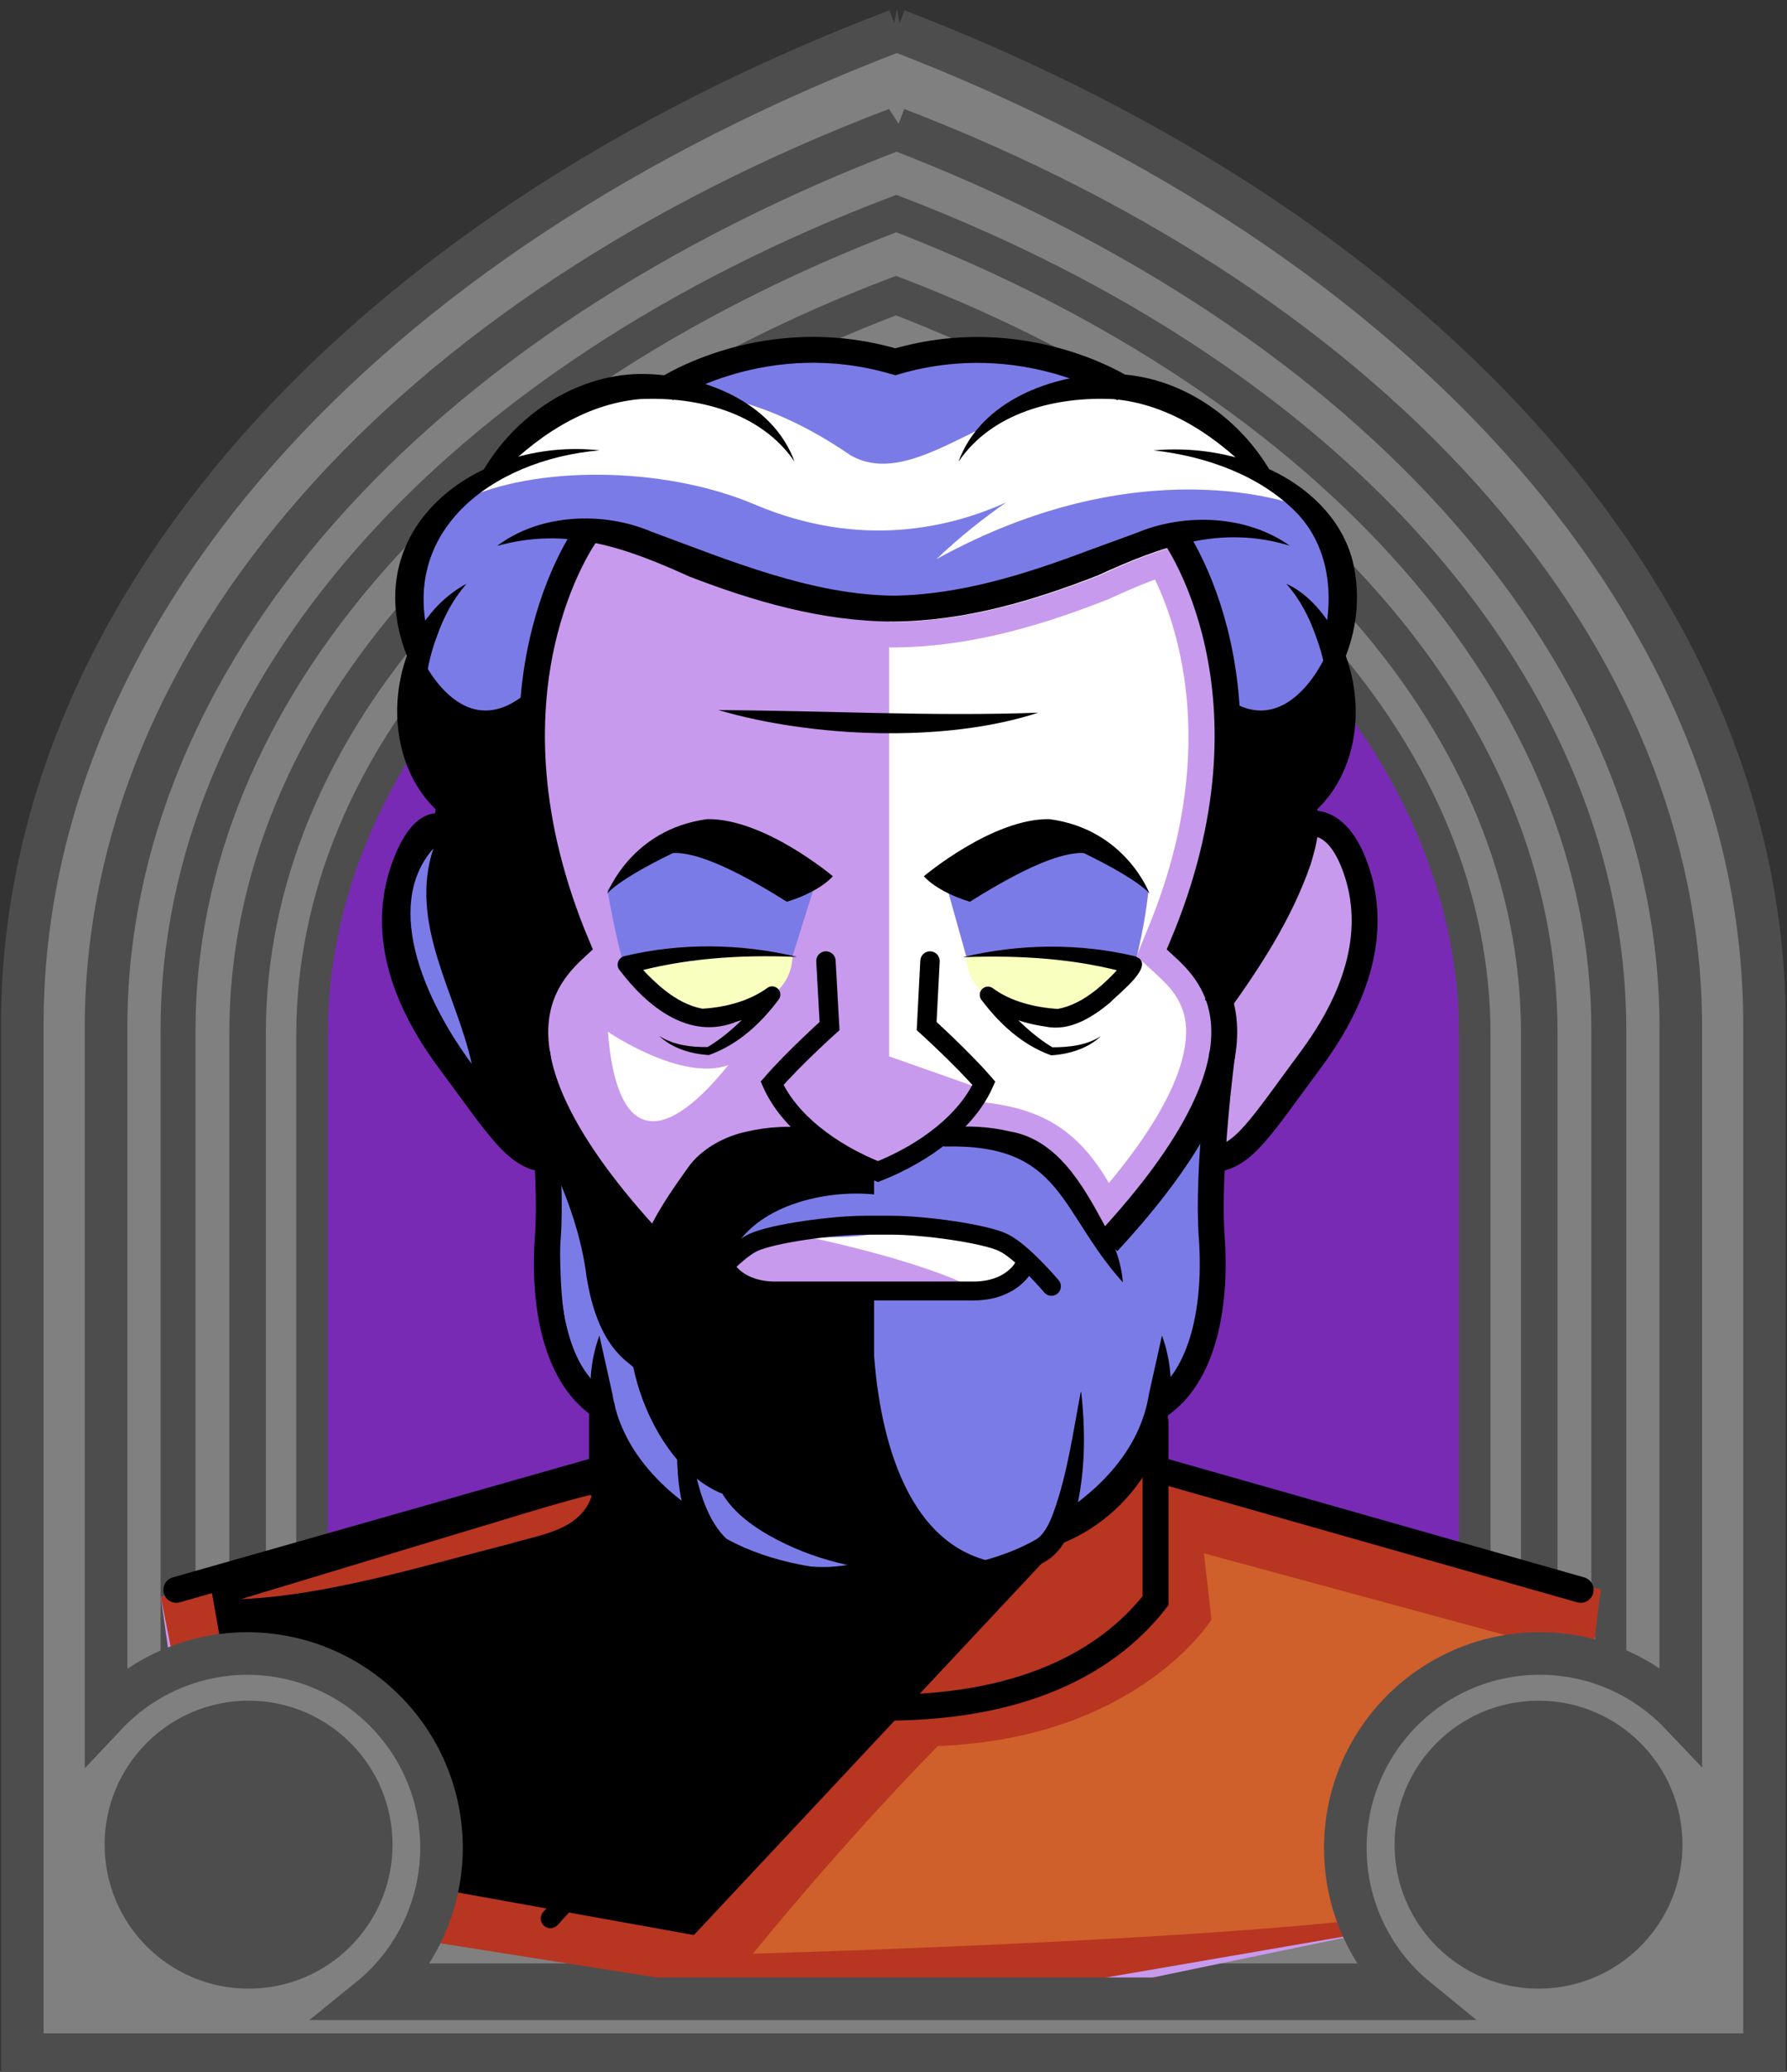 <svg id="Capa_2" xmlns="http://www.w3.org/2000/svg" xmlns:xlink="http://www.w3.org/1999/xlink" viewBox="0 0 69.02 80">
<rect x="0" y="0" width="69.02" height="80" fill="#333333" stroke="none"/>
<defs >
<style >
.cls-1{fill:#c89aed;}.cls-2{fill:#fff;}.cls-3{fill:#f8ffbf;}.cls-4{fill:#7b7be8;}.cls-5{fill:#a88347;}.cls-6{fill:#782ab5;}.cls-7,.cls-8,.cls-9,.cls-10,.cls-11,.cls-12,.cls-13{fill:none;}.cls-7,.cls-8,.cls-12,.cls-13{stroke:#000;stroke-miterlimit:10;}.cls-8,.cls-9,.cls-12,.cls-13{stroke-linecap:round;}.cls-9{stroke:#deb778;stroke-dasharray:0 0 0 4.06;stroke-linejoin:round;}.cls-14{fill:#deb778;}.cls-15{fill:url(#USGS_19_Inundación_de_tierra_2);}.cls-11{stroke:#1d1d1b;stroke-dasharray:0 0 2 2;stroke-width:.3px;}.cls-16{fill:#cf5f2b;}.cls-12{stroke-width:.75px;}.cls-17{fill:#fcf0c5;}.cls-13{stroke-width:.73px;}.cls-18{fill:#b83521;}
</style>
<pattern id="USGS_19_Inundación_de_tierra_2" x="0" y="0" width="72" height="72" patternTransform="translate(339.52 -16207) rotate(-90)" patternUnits="userSpaceOnUse" viewBox="0 0 72 72">
<g >
<rect class="cls-10" width="72" height="72">
</rect>
<g >
<line class="cls-11" x1="71" y1="71" x2="144.44" y2="71">
</line>
<line class="cls-11" x1="71" y1="67" x2="144.44" y2="67">
</line>
<line class="cls-11" x1="71" y1="63" x2="144.44" y2="63">
</line>
<line class="cls-11" x1="71" y1="59" x2="144.44" y2="59">
</line>
<line class="cls-11" x1="71" y1="55" x2="144.44" y2="55">
</line>
<line class="cls-11" x1="71" y1="51" x2="144.44" y2="51">
</line>
<line class="cls-11" x1="71" y1="47" x2="144.44" y2="47">
</line>
<line class="cls-11" x1="71" y1="43" x2="144.44" y2="43">
</line>
<line class="cls-11" x1="71" y1="39" x2="144.44" y2="39">
</line>
<line class="cls-11" x1="71" y1="35" x2="144.44" y2="35">
</line>
<line class="cls-11" x1="71" y1="31" x2="144.44" y2="31">
</line>
<line class="cls-11" x1="71" y1="27" x2="144.44" y2="27">
</line>
<line class="cls-11" x1="71" y1="23" x2="144.44" y2="23">
</line>
<line class="cls-11" x1="71" y1="19" x2="144.44" y2="19">
</line>
<line class="cls-11" x1="71" y1="15" x2="144.44" y2="15">
</line>
<line class="cls-11" x1="71" y1="11" x2="144.44" y2="11">
</line>
<line class="cls-11" x1="71" y1="7" x2="144.44" y2="7">
</line>
<line class="cls-11" x1="71" y1="3" x2="144.44" y2="3">
</line>
</g>
<g >
<line class="cls-11" x1="-1" y1="71" x2="72.44" y2="71">
</line>
<line class="cls-11" x1="-1" y1="67" x2="72.44" y2="67">
</line>
<line class="cls-11" x1="-1" y1="63" x2="72.44" y2="63">
</line>
<line class="cls-11" x1="-1" y1="59" x2="72.44" y2="59">
</line>
<line class="cls-11" x1="-1" y1="55" x2="72.44" y2="55">
</line>
<line class="cls-11" x1="-1" y1="51" x2="72.44" y2="51">
</line>
<line class="cls-11" x1="-1" y1="47" x2="72.44" y2="47">
</line>
<line class="cls-11" x1="-1" y1="43" x2="72.44" y2="43">
</line>
<line class="cls-11" x1="-1" y1="39" x2="72.44" y2="39">
</line>
<line class="cls-11" x1="-1" y1="35" x2="72.44" y2="35">
</line>
<line class="cls-11" x1="-1" y1="31" x2="72.44" y2="31">
</line>
<line class="cls-11" x1="-1" y1="27" x2="72.44" y2="27">
</line>
<line class="cls-11" x1="-1" y1="23" x2="72.44" y2="23">
</line>
<line class="cls-11" x1="-1" y1="19" x2="72.44" y2="19">
</line>
<line class="cls-11" x1="-1" y1="15" x2="72.44" y2="15">
</line>
<line class="cls-11" x1="-1" y1="11" x2="72.44" y2="11">
</line>
<line class="cls-11" x1="-1" y1="7" x2="72.44" y2="7">
</line>
<line class="cls-11" x1="-1" y1="3" x2="72.44" y2="3">
</line>
<line class="cls-11" x1="1.04" y1="69" x2="74.48" y2="69">
</line>
<line class="cls-11" x1="1.04" y1="65" x2="74.48" y2="65">
</line>
<line class="cls-11" x1="1.04" y1="61" x2="74.48" y2="61">
</line>
<line class="cls-11" x1="1.04" y1="57" x2="74.48" y2="57">
</line>
<line class="cls-11" x1="1.04" y1="53" x2="74.48" y2="53">
</line>
<line class="cls-11" x1="1.04" y1="49" x2="74.48" y2="49">
</line>
<line class="cls-11" x1="1.04" y1="45" x2="74.48" y2="45">
</line>
<line class="cls-11" x1="1.04" y1="41" x2="74.48" y2="41">
</line>
<line class="cls-11" x1="1.04" y1="37" x2="74.48" y2="37">
</line>
<line class="cls-11" x1="1.04" y1="33" x2="74.48" y2="33">
</line>
<line class="cls-11" x1="1.04" y1="29" x2="74.48" y2="29">
</line>
<line class="cls-11" x1="1.04" y1="25" x2="74.48" y2="25">
</line>
<line class="cls-11" x1="1.04" y1="21" x2="74.48" y2="21">
</line>
<line class="cls-11" x1="1.04" y1="17" x2="74.48" y2="17">
</line>
<line class="cls-11" x1="1.04" y1="13" x2="74.48" y2="13">
</line>
<line class="cls-11" x1="1.04" y1="9" x2="74.48" y2="9">
</line>
<line class="cls-11" x1="1.04" y1="5" x2="74.48" y2="5">
</line>
<line class="cls-11" x1="1.04" y1="1" x2="74.48" y2="1">
</line>
</g>
<g >
<line class="cls-11" x1="-73" y1="71" x2=".44" y2="71">
</line>
<line class="cls-11" x1="-73" y1="67" x2=".44" y2="67">
</line>
<line class="cls-11" x1="-73" y1="63" x2=".44" y2="63">
</line>
<line class="cls-11" x1="-73" y1="59" x2=".44" y2="59">
</line>
<line class="cls-11" x1="-73" y1="55" x2=".44" y2="55">
</line>
<line class="cls-11" x1="-73" y1="51" x2=".44" y2="51">
</line>
<line class="cls-11" x1="-73" y1="47" x2=".44" y2="47">
</line>
<line class="cls-11" x1="-73" y1="43" x2=".44" y2="43">
</line>
<line class="cls-11" x1="-73" y1="39" x2=".44" y2="39">
</line>
<line class="cls-11" x1="-73" y1="35" x2=".44" y2="35">
</line>
<line class="cls-11" x1="-73" y1="31" x2=".44" y2="31">
</line>
<line class="cls-11" x1="-73" y1="27" x2=".44" y2="27">
</line>
<line class="cls-11" x1="-73" y1="23" x2=".44" y2="23">
</line>
<line class="cls-11" x1="-73" y1="19" x2=".44" y2="19">
</line>
<line class="cls-11" x1="-73" y1="15" x2=".44" y2="15">
</line>
<line class="cls-11" x1="-73" y1="11" x2=".44" y2="11">
</line>
<line class="cls-11" x1="-73" y1="7" x2=".44" y2="7">
</line>
<line class="cls-11" x1="-73" y1="3" x2=".44" y2="3">
</line>
<line class="cls-11" x1="-70.96" y1="69" x2="2.48" y2="69">
</line>
<line class="cls-11" x1="-70.96" y1="65" x2="2.48" y2="65">
</line>
<line class="cls-11" x1="-70.96" y1="61" x2="2.48" y2="61">
</line>
<line class="cls-11" x1="-70.96" y1="57" x2="2.48" y2="57">
</line>
<line class="cls-11" x1="-70.96" y1="53" x2="2.48" y2="53">
</line>
<line class="cls-11" x1="-70.96" y1="49" x2="2.48" y2="49">
</line>
<line class="cls-11" x1="-70.96" y1="45" x2="2.48" y2="45">
</line>
<line class="cls-11" x1="-70.96" y1="41" x2="2.48" y2="41">
</line>
<line class="cls-11" x1="-70.96" y1="37" x2="2.48" y2="37">
</line>
<line class="cls-11" x1="-70.96" y1="33" x2="2.48" y2="33">
</line>
<line class="cls-11" x1="-70.96" y1="29" x2="2.48" y2="29">
</line>
<line class="cls-11" x1="-70.96" y1="25" x2="2.48" y2="25">
</line>
<line class="cls-11" x1="-70.96" y1="21" x2="2.48" y2="21">
</line>
<line class="cls-11" x1="-70.96" y1="17" x2="2.48" y2="17">
</line>
<line class="cls-11" x1="-70.96" y1="13" x2="2.48" y2="13">
</line>
<line class="cls-11" x1="-70.96" y1="9" x2="2.48" y2="9">
</line>
<line class="cls-11" x1="-70.96" y1="5" x2="2.48" y2="5">
</line>
<line class="cls-11" x1="-70.96" y1="1" x2="2.48" y2="1">
</line>
</g>
</g>
</pattern>
</defs>

  <path
     id="path7641-4"
     style="fill:#782ab5;fill-opacity:1;stroke:#4d4d4d;stroke-width:1.622;stop-color:#000000"
     d="M 34.9,1.694 C 14.323,9.527 1.63,23.954 1.569,39.581 V 79.197 H 67.964 V 39.581 C 67.958,23.99 55.374,9.571 34.9,1.694 Z"/>
  <path
     id="path7641-7"
     style="fill:#808080;stroke:#4d4d4d;stroke-width:1.483;stop-color:#000000"
     d="M 34.629,5.043 C 15.816,12.204 4.154,25.395 4.154,39.683 V 76.559 H 64.859 V 39.683 c 0,-14.255 -11.51,-27.438 -30.23,-34.64 z m -0.012,3.436 C 51.537,14.988 61.942,26.904 61.942,39.789 v 33.828 H 7.072 v -33.828 c 0,-12.914 10.54,-24.837 27.545,-31.31 z"/>
  <path
     id="path7641-7-8"
     style="fill:#808080;stroke:#4d4d4d;stroke-width:1.35;stop-color:#000000"
     d="M 34.618,8.246 C 17.491,14.766 6.876,26.774 6.876,39.781 v 33.57 H 62.138 v -33.57 c 0,-12.977 -10.478,-24.978 -27.52,-31.535 z m -0.011,3.128 c 15.403,5.926 24.875,16.774 24.875,28.503 V 70.672 H 9.532 V 39.877 c 0,-11.756 9.595,-22.61 25.075,-28.503 z"/>
  <path
     id="path7641-7-8-0"
     style="fill:#808080;stroke:#4d4d4d;stroke-width:1.214;stop-color:#000000"
     d="M 34.607,11.526 C 19.207,17.389 9.662,28.186 9.662,39.881 V 70.066 H 59.352 V 39.881 c 0,-11.668 -9.422,-22.459 -24.745,-28.355 z m -0.01,2.812 c 13.85,5.329 22.366,15.083 22.366,25.629 V 67.657 H 12.05 V 39.968 c 0,-10.571 8.627,-20.33 22.547,-25.629 z"/>


<g id="Capa_10">
<g >
<path class="cls-1" d="M62.15,72.7l-26.11,5.42-28.2-4.97-1.63-11.48,17.17-4.88s-.27-.81-.45-2.44c-1.08-.9-1.9-4.42-1.99-9.48-1.62-1.18-5.24-5.25-5.6-8.14-.29-2.35,1.03-4.11,1.53-4.68,.12-.13,.19-.2,.19-.2,.64-1.36-1.86-1.89-1.09-6.96-.99-4.42,3.26-6.68,3.26-6.68,0,0,2.17-3.62,6.86-3.53,2.54-1.17,8.59-.81,8.59-.81,0,0,3.71-1.45,7.95,.72,2.98,.18,6.06,3.62,6.06,3.62,0,0,4.43,3.25,2.89,6.96,.81,3.16-.9,6.5-.9,6.5,0,0,.03,.02,.08,.05,.37,.24,1.84,1.34,2.08,3.48,.28,2.44-2.17,5.66-3.07,7.32-.9,1.66-2.71,2.71-2.71,2.71,0,0,0,3.16-.09,5.15-.09,1.99-2.08,3.88-2.08,3.88v2.81l16.63,4.79,.63,10.84Z">
</path>
<path class="cls-2" d="M34.34,40.78V23.58l10.85-2.84s1.43,1.84,1.9,4.12,.14,8.7-1.41,11.56c2.62,2.86,1.34,5.68-.2,8.09s-2.55,3.69-2.55,3.69c0,0-1.81-3.69-3.22-4.02s-3.31-.34-3.31-.34l1.63-1.75-3.69-1.3Z">
</path>
<path class="cls-18" d="M23.38,56.79l-17.17,4.88,2.4,12.04,25.8,4.08,25.9-4.46,1.52-11.95-16.94-4.32-.23-1.75s-.28,2.28-3.7,3.7c-1.14,2.37-10.72,2.66-13.38,.76l-.36-.63-3.62-2.98-.22,.63Z">
</path>
<path class="cls-4" d="M21.06,42.88l4.11,4.86,2.33-3.01s2.74-1.03,3.63-.96c2.33,1.44,2.94,1.58,2.94,1.58l2.33-1.51s3.36-.07,4.18,.96,1.92,2.94,1.92,2.94l4.04-4.66s.48,5.34,.27,6.92-2.05,4.73-2.05,4.73c0,0-1.49,2.83-3.79,4.29-3.33,2.76-10.52,2.28-13.12,.78-2.26-1.51-4.31-4.25-4.79-5.89-1.64-1.51-2.33-4.93-1.99-11.03Z">
</path>
<path d="M38.99,60.4c-5.39,1.1-5.61,.77-5.61,.77,0,0-.01-.08-.03-.24-1.19,.06-4.62,.07-6.12-1.78-3.16-1.94-3.95-3.99-4.08-4.84-2.04-1.85-2.11-4.35-2.04-5.8,.06-1.45,.13-6,.13-6l3.89,5.73s1.18-3.16,2.3-3.89c1.13-.72,4.03-.39,4.03-.39l2.3,1.18v2.11s-4.15,.6-4.81,.79l-1.13,1.11s.44,.58,1.28,.64c.84,.05,4.66,0,4.66,0v2.56c.22,2.93,1.2,7.75,5.23,8.05Z">
</path>
<path class="cls-1" d="M27.82,49.15s1.48-1.41,2.4-1.48,6.01-.49,8.62,.42c.99,.78,.92,.99,.92,.99,0,0-.71,.57-4.31,.78s-6.36-.07-6.36-.07l-1.27-.64Z">
</path>
<path class="cls-2" d="M31.09,47.74s4.44,.9,6.55,2.02c1.88-.22,1.97-1.03,1.97-1.03,0,0-1.26-2.38-8.53-.99Z">
</path>
<path class="cls-4" d="M50.68,31.67s.03,.02,.08,.05l-.41,.51s-2.02,4.81-3.28,6.21c-.83-1.47-1.39-2.02-1.39-2.02,0,0,2.23-5.02,1.88-8.65-.35-3.62-2.37-7.03-2.37-7.03,0,0-7.52,3.2-11.43,2.64-4.04-.55-10.24-2.92-11.14-2.71-2.44,4.46-2.79,11.56-.28,15.68l-1.88,2.16s-2.07-3.61-3.59-6.46c.12-.13,.19-.2,.19-.2,.64-1.36-1.86-1.89-1.09-6.96-.99-4.42,3.26-6.68,3.26-6.68,0,0,2.17-3.62,6.86-3.53,2.54-1.17,8.59-.81,8.59-.81,0,0,3.71-1.45,7.95,.72,2.98,.18,6.06,3.62,6.06,3.62,0,0,4.43,3.25,2.89,6.96,.81,3.16-.9,6.5-.9,6.5Z">
</path>
<path class="cls-3" d="M30.61,36.92s-3.6-.42-6.18,.42c1.38,1.86,2.34,2.34,3.36,1.98s2.76-.72,2.82-2.4Z">
</path>
<path class="cls-3" d="M37.31,36.92s3.6-.42,6.18,.42c-1.38,1.86-2.34,2.34-3.36,1.98s-2.76-.72-2.82-2.4Z">
</path>
<path d="M16.27,25.36s1.64,3.72,4.29,1.2c-.82,5.48,1.79,9.79,1.79,9.79l-1.72,1.93s-3.03-3.15-3.34-6.87c-2.27-3.97-1.01-6.05-1.01-6.05Z">
</path>
<path d="M51.18,25.36s-1.64,3.72-4.29,1.2c.82,5.48-1.79,9.79-1.79,9.79l1.72,1.93s3.03-3.15,3.34-6.87c2.27-3.97,1.01-6.05,1.01-6.05Z">
</path>
<path class="cls-4" d="M21.36,45.04c.61,1.33,1.11,2.78,1.29,4.23,.2,1.26,.62,2.59,1.62,3.36,0,0,.19,.16,.19,.16l.06,.27c.43,1.8,1.62,3.91,3.38,4.62,.46,.76,1.24,1.32,2.12,1.78,.83,.43,1.74,.76,2.71,.97-.99,.17-2.01,.05-3-.22-.98-.28-1.97-.75-2.74-1.63l.35,.23c-.75-.21-1.19-.58-1.67-.95-1.34-1.16-2.25-2.78-2.57-4.52,0,0,.25,.42,.25,.42-1.99-1.65-1.61-4.28-1.77-6.54,0,0-.22-2.17-.22-2.17h0Z">
</path>
<path class="cls-4" d="M28.23,48.47c.88-1.93,3.68-2.56,5.61-2.34,0,0,0,1.5,0,1.5-1.88,.37-3.92-.22-5.61,.84h0Z">
</path>
<path d="M17.35,31.84s-1.83,.82-1.96,4.05,4.36,8.03,5.63,8.73c-.13-3.73-.19-7.46-.19-7.46l-3.48-5.31Z">
</path>
<path class="cls-1" d="M23.49,22.12c.93,.26,1.85,.66,2.72,1.05h.03s.03,.02,.03,.02c2.18,.84,5.09,1.81,8.27,1.81,3.17-.02,6.07-1,8.24-1.85h.03s.02-.02,.02-.02c.57-.26,1.17-.53,1.78-.75,.91,1.89,2.54,6.78-.32,13.58l-.13,.32-.26,.64,.51,.47,.27,.25c.43,.4,1.09,1,1.13,2.08,.04,1.07-.47,2.95-2.98,5.96-1.67-2.87-3.73-3.22-7.29-3.22-.5,0-1.04,0-1.63,.02-.1,0-.2,0-.31,0-.32,0-.65,0-.99-.02-.38,0-.77-.02-1.16-.02-2.13,0-4.49,.27-5.84,2.28-.19,.26-.37,.52-.56,.81-2.42-2.93-2.9-4.76-2.85-5.81,.04-1.07,.69-1.67,1.13-2.09l.26-.24,.51-.47-.26-.64-.13-.33c-3.01-7.15-1.09-12.12-.19-13.82m-.49-1.15c-.47,.71-3.97,6.5-.24,15.36l.13,.32-.26,.24c-.48,.45-1.39,1.28-1.45,2.78-.09,1.97,1.27,4.52,4,7.55,.37-.66,.77-1.31,1.23-1.93,1.07-1.62,3.08-1.85,5.02-1.85,.75,0,1.49,.03,2.16,.03,.11,0,.22,0,.33,0,.58-.01,1.11-.02,1.61-.02,3.96,0,5.52,.48,7.06,4,2.87-3.14,4.29-5.76,4.21-7.78-.06-1.5-.97-2.33-1.46-2.78l-.26-.24,.13-.32c3.5-8.31,.64-13.91-.12-15.17-.89,.27-1.78,.65-2.68,1.06-2.48,.97-5.12,1.76-7.88,1.78-2.76,0-5.41-.78-7.9-1.74-1.23-.56-2.41-1.04-3.62-1.29h0Z">
</path>
<path d="M40.44,60.15l-13.64,14.57-16.81-3.03-1.88-10.61,15.01-4.11,.43-1.08s2.37,2.48,3.67,3.26c1.74,2.66,11.05,1.5,13.21,1Z">
</path>
<path class="cls-2" d="M50.31,19.58c-.38-.15-6.27-2.33-14.14,2.01,.95-.91,1.89-1.63,2.69-2.19-2.14,.97-5.61,1.82-9.71,.08-3.61-1.53-8.61-1.48-11.3-.16,1.48-1.32,1.69-1.53,1.69-1.53,0,0,1.11-2.01,4.06-2.53,2.96-.53,6.02,.1,9.25,2.32,2.69,1.53,6.02-2.85,10.51-2.48,4.49,.37,5.07,3.01,5.07,3.01l1.88,1.47Z">
</path>
<path class="cls-16" d="M46.5,59.99l.29,2.55s-2.84,4.59-10.57,4.88c-3.86,3.94-7.14,8.02-7.14,8.02,0,0,23.62-.66,27.19-1.97,4.3-3.5,5.83-9.26,5.83-9.26l-15.6-4.23Z">
</path>
<path class="cls-4" d="M36.54,34.14l.78,2.79s4.36-.26,6.51,.29c.4-1.48,.52-2.77,.52-2.77,0,0-1.75-1.75-3.08-2.06-3.04,.62-4.74,1.75-4.74,1.75Z">
</path>
<path class="cls-4" d="M30.61,36.92l.89-2.83s-4.37-1.86-5.62-1.58c-1.86,.98-2.42,1.86-2.42,1.86,0,0,.37,2.14,.65,2.88,2.42-.65,5.19-.39,6.5-.33Z">
</path>
<path class="cls-7" d="M17.17,31.97s-.75-.55-1.5,1.37-.64,4.44,1.62,7.52c1.98,2.67,2.65,3.83,3.81,3.9">
</path>
<path d="M20.37,39.21c-1.32-1.82-2.55-3.69-3.29-5.83-.22-.73-.44-1.53-.18-2.46l.12,.51c-2.65-2.29-2.05-7.25,1-8.89-.53,.61-.89,1.3-1.14,2.02-.82,2.14-.63,4.74,1.05,6.38-.26,.64-.17,1.34,.09,2.12,.69,1.99,1.9,3.83,3.14,5.54,0,0-.8,.61-.8,.61h0Z">
</path>
<path d="M15.77,25.46c-2.09-5.06,2.68-8.59,7.39-8.07-4.2,.36-7.97,3.22-6.46,7.7,0,0-.93,.37-.93,.37h0Z">
</path>
<path d="M18.63,18.22c1.24-2.14,3.52-3.72,6.05-3.78,2.37-.02,5.15,1.03,6.01,3.39-1.31-1.93-3.79-2.52-5.96-2.42-2.21,.19-4.14,1.53-5.63,3.12l-.46-.31h0Z">
</path>
<path d="M46.54,38.6c1.24-1.71,2.45-3.54,3.14-5.54,.26-.78,.35-1.48,.09-2.12,1.68-1.64,1.87-4.24,1.05-6.38-.25-.72-.6-1.41-1.14-2.02,.75,.34,1.34,1,1.78,1.71,1.35,2.19,1.26,5.42-.78,7.18,0,0,.12-.51,.12-.51,.27,.92,.04,1.73-.18,2.46-.74,2.14-1.98,4.02-3.29,5.83,0,0-.8-.61-.8-.61h0Z">
</path>
<path d="M51.01,25.09c.55-1.81,.43-3.9-.96-5.32-1.38-1.39-3.42-2.15-5.5-2.38,1.05-.09,2.13-.01,3.17,.27,2.13,.52,4.26,2.11,4.61,4.43,.19,1.16,.04,2.28-.4,3.37l-.93-.37h0Z">
</path>
<path d="M48.61,18.53c-1.49-1.59-3.42-2.94-5.63-3.12-2.17-.1-4.65,.49-5.96,2.42,.85-2.35,3.63-3.4,6.01-3.39,2.52,.06,4.81,1.64,6.05,3.78,0,0-.46,.31-.46,.31h0Z">
</path>
<path class="cls-7" d="M43.44,15.04s-3.85-2.54-8.86-1.07h0c-5.02-1.48-8.87,1.07-8.87,1.07">
</path>
<path d="M49.84,21.08c-2.68-.83-4.99,.02-7.44,1.14-2.48,.97-5.12,1.76-7.88,1.78-2.76,0-5.41-.78-7.9-1.74-2.47-1.12-4.73-1.93-7.42-1.18,1.64-1.24,4.08-1.35,5.96-.55,3.01,1.11,6.17,2.44,9.36,2.47,2.55-.03,5.07-.82,7.51-1.74l1.86-.68c1.88-.79,4.29-.69,5.95,.51h0Z">
</path>
<path class="cls-7" d="M22.65,20.6s-4.49,6.1-.35,15.93c-1.21,1.11-4.08,3.93,2.87,11.44">
</path>
<path class="cls-7" d="M20.75,40.66s.6,4.51,.41,7.09,.28,5.43,2.12,6.59">
</path>
<path class="cls-7" d="M50.44,31.83s1.1-.41,1.85,1.51,.64,4.44-1.62,7.52c-1.98,2.67-2.65,3.83-3.81,3.9">
</path>
<path class="cls-7" d="M45.31,20.6s4.49,6.1,.35,15.93c1.21,1.11,4.08,3.93-2.87,11.44">
</path>
<path class="cls-7" d="M47.21,40.66s-.6,4.51-.41,7.09-.28,5.43-2.12,6.59">
</path>
<path d="M27.75,27.42c4.14,.02,8.24,.25,12.35,.1-3.61,1.18-8.73,.96-12.35-.1h0Z">
</path>
<path d="M23.15,51.57l.5,2.24c.33,2.16,1.96,3.81,3.77,4.88,0,0-.38,.92-.38,.92-3.12-1.24-5.06-4.8-3.89-8.04h0Z">
</path>
<path d="M44.88,51.57c1.17,3.24-.77,6.8-3.89,8.04,0,0-.38-.92-.38-.92,1.81-1.07,3.44-2.71,3.77-4.88,0,0,.5-2.24,.5-2.24h0Z">
</path>
<path d="M41.76,53.75c.18,1.63,.16,3.3-.28,4.9-.16,.52-.39,1.16-1,1.58-1.96,1.22-4.25,1.46-6.47,1.47-2.35-.01-5-.15-6.9-1.78-1.18-1.78-1.01-4.14-.85-6.17,.44,1.74,.5,4.44,1.8,5.67,1.74,.96,3.92,1.28,5.94,1.28,2.03,.02,4.22-.25,5.97-1.23,.33-.17,.55-.6,.72-1.07,.54-1.49,.75-3.07,1.05-4.64h0Z">
</path>
<path d="M24.45,49.53c.2-1.7,1.14-3.07,2.12-4.44,.49-.71,1.4-1.21,2.25-1.39,.85-.2,1.68-.23,2.53-.15,.2,.02,.35,.2,.33,.4-.02,.19-.17,.32-.35,.33-4.55-.1-4.38,2.5-6.87,5.26h0Z">
</path>
<path d="M43.38,49.53c-2.49-2.76-2.32-5.36-6.87-5.26-.2,0-.36-.17-.36-.37,0-.19,.15-.34,.33-.36,.85-.08,1.69-.05,2.53,.15,1.81,.31,2.79,2.04,3.58,3.49,.39,.72,.71,1.48,.78,2.34h0Z">
</path>
<path class="cls-12" d="M35.92,37.11l-.13,2.51s1.38,1.25,2.21,2.21c-.64,1.44-2.23,2.67-4.09,3.41-1.86-.74-3.45-1.97-4.09-3.41,.83-.96,2.22-2.21,2.22-2.21l-.14-2.51">
</path>
<path class="cls-13" d="M40.61,49.67s-1.13-1.34-1.86-1.69-3.06-.67-4.33-.67h-1c-1.26,0-3.59,.32-4.33,.67s-1.86,1.69-1.86,1.69">
</path>
<path class="cls-13" d="M39.5,48.98s-.48,.87-1.9,.87h-2.43s-2.8,0-2.8,0h-2.43c-1.43,0-1.9-.87-1.9-.87">
</path>
<path d="M32.17,33.83s-.45,.58-1.78,.99c-2.62-1.65-3.8-1.91-4.4-1.88-2.2,1.07-2.54,1.57-2.54,1.57,0,0,.92-2.49,3.87-2.88,2.2-.03,4.84,2.2,4.84,2.2Z">
</path>
<path d="M35.68,33.83s.45,.58,1.78,.99c2.62-1.65,3.8-1.91,4.4-1.88,2.2,1.07,2.54,1.57,2.54,1.57,0,0-.92-2.49-3.87-2.88-2.2-.03-4.84,2.2-4.84,2.2Z">
</path>
<path d="M30.75,36.95c-2.17-.09-4.37,.05-6.45,.65,0,0,.18-.55,.18-.55,.73,.85,1.61,1.71,2.65,1.9,.86-.05,1.78-.28,2.49-.79,.14-.12,.35-.09,.46,.06,.08,.11,.08,.26,0,.37-.7,.94-1.58,1.75-2.7,2.15-.69-.04-1.42-.26-1.92-.74,.56,.36,1.24,.44,1.87,.43,.66-.38,1.75-1.31,2.22-2.2,0,0,.46,.43,.46,.43-.47,.37-1.01,.63-1.56,.79-1.83,.75-3.47-.6-4.51-1.98-.17-.18-.07-.5,.18-.55,2.17-.52,4.47-.49,6.63,.02h0Z">
</path>
<path d="M37.23,36.95c2.16-.51,4.46-.54,6.63-.02,.84,.32-.67,1.44-.99,1.79-.67,.55-1.54,1.12-2.49,.92-.87-.12-1.71-.42-2.41-.97,0,0,.46-.43,.46-.43,.47,.88,1.56,1.82,2.22,2.2,.63,0,1.31-.07,1.87-.43-.5,.48-1.24,.7-1.92,.74-1.12-.4-2-1.22-2.7-2.15-.1-.14-.07-.34,.07-.44,.12-.09,.28-.08,.39,.01,.7,.51,1.62,.73,2.49,.79,1.04-.19,1.92-1.05,2.65-1.9,0,0,.18,.55,.18,.55-2.08-.6-4.28-.73-6.45-.65h0Z">
</path>
<path class="cls-8" d="M23.25,54.34v7.27c1.54,2.09,4.58,4.33,10.58,4.33h.37c5.8,0,8.85-2.1,10.43-4.13v-6.91">
</path>
<line class="cls-8" x1="23.23" y1="56.72" x2="6.81" y2="61.39">
</line>
<line class="cls-8" x1="44.63" y1="56.72" x2="61.05" y2="61.39">
</line>
<polyline class="cls-12" points="29.09 60.75 29.09 65.48 21.26 74.08">
</polyline>
<path class="cls-18" d="M22.84,57.81c-.47,1.31-2.04,1.46-3.14,1.8-3.37,.86-7.06,2-10.4,2.14,0,0,6.75-2.04,6.75-2.04l3.38-1.02c1.12-.34,2.25-.69,3.39-.97l.03,.1h0Z">
</path>
<path class="cls-2" d="M23.48,39.84s2.82,1.94,4.65,1.29c-2.76,3.41-4.35,2.65-4.65-1.29Z">
</path>
<path class="cls-4" d="M16.74,32.76c-.97,2.92,.9,5.63,1.48,8.32-1.64-2.2-3.51-6.01-1.48-8.32h0Z">
</path>
</g>
</g>
  <g
     id="g20645">
    <path
       style="fill:#808080;stroke:#4d4d4d;stroke-width:0.938;stop-color:#000000;fill-opacity:1"
       d="m 9.542,65.883 a 5.476,5.476 0 0 1 5.476,5.476 5.476,5.476 0 0 1 -5.476,5.476 5.476,5.476 0 0 1 -5.476,-5.476 5.476,5.476 0 0 1 5.476,-5.476 z"/>
    <path
       style="fill:#808080;stroke:#4d4d4d;stroke-width:0.938;stop-color:#000000;fill-opacity:1"
       d="m 59.472,65.883 a 5.476,5.476 0 0 1 5.476,5.476 5.476,5.476 0 0 1 -5.476,5.476 5.476,5.476 0 0 1 -5.476,-5.476 5.476,5.476 0 0 1 5.476,-5.476 z"/>
    <path
       id="path7641"
       style="fill:#808080;stroke:#4d4d4d;stroke-width:1.644;stop-color:#000000"
       d="M 34.643,1.166 C 13.788,9.105 0.861,23.727 0.861,39.564 V 79.34 H 68.152 V 39.564 c 0,-15.801 -12.759,-30.415 -33.51,-38.398 z m -0.014,3.809 C 53.385,12.191 64.918,25.4 64.918,39.682 v 26.508 c -1.369,-1.441 -3.301,-2.342 -5.445,-2.342 -4.149,0 -7.512,3.363 -7.512,7.512 0,2.347 1.076,4.443 2.762,5.82 H 14.27 c 1.756,-1.423 2.778,-3.56 2.783,-5.82 4.8e-5,-4.149 -3.363,-7.512 -7.512,-7.512 -2.062,0.006 -4.031,0.86 -5.445,2.361 V 39.682 c 0,-14.315 11.683,-27.532 30.533,-34.707 z"/>
    <circle
       style="fill:#4d4d4d;fill-opacity:1;stroke:#4d4d4d;stop-color:#000000"
       id="path16431"
       cx="9.601"
       cy="71.23"
       r="5.06" />
    <circle
       style="fill:#4d4d4d;fill-opacity:1;stroke:#4d4d4d;stop-color:#000000"
       id="path16431-3"
       cx="59.423"
       cy="71.23"
       r="5.06" />
  </g>
</svg>
